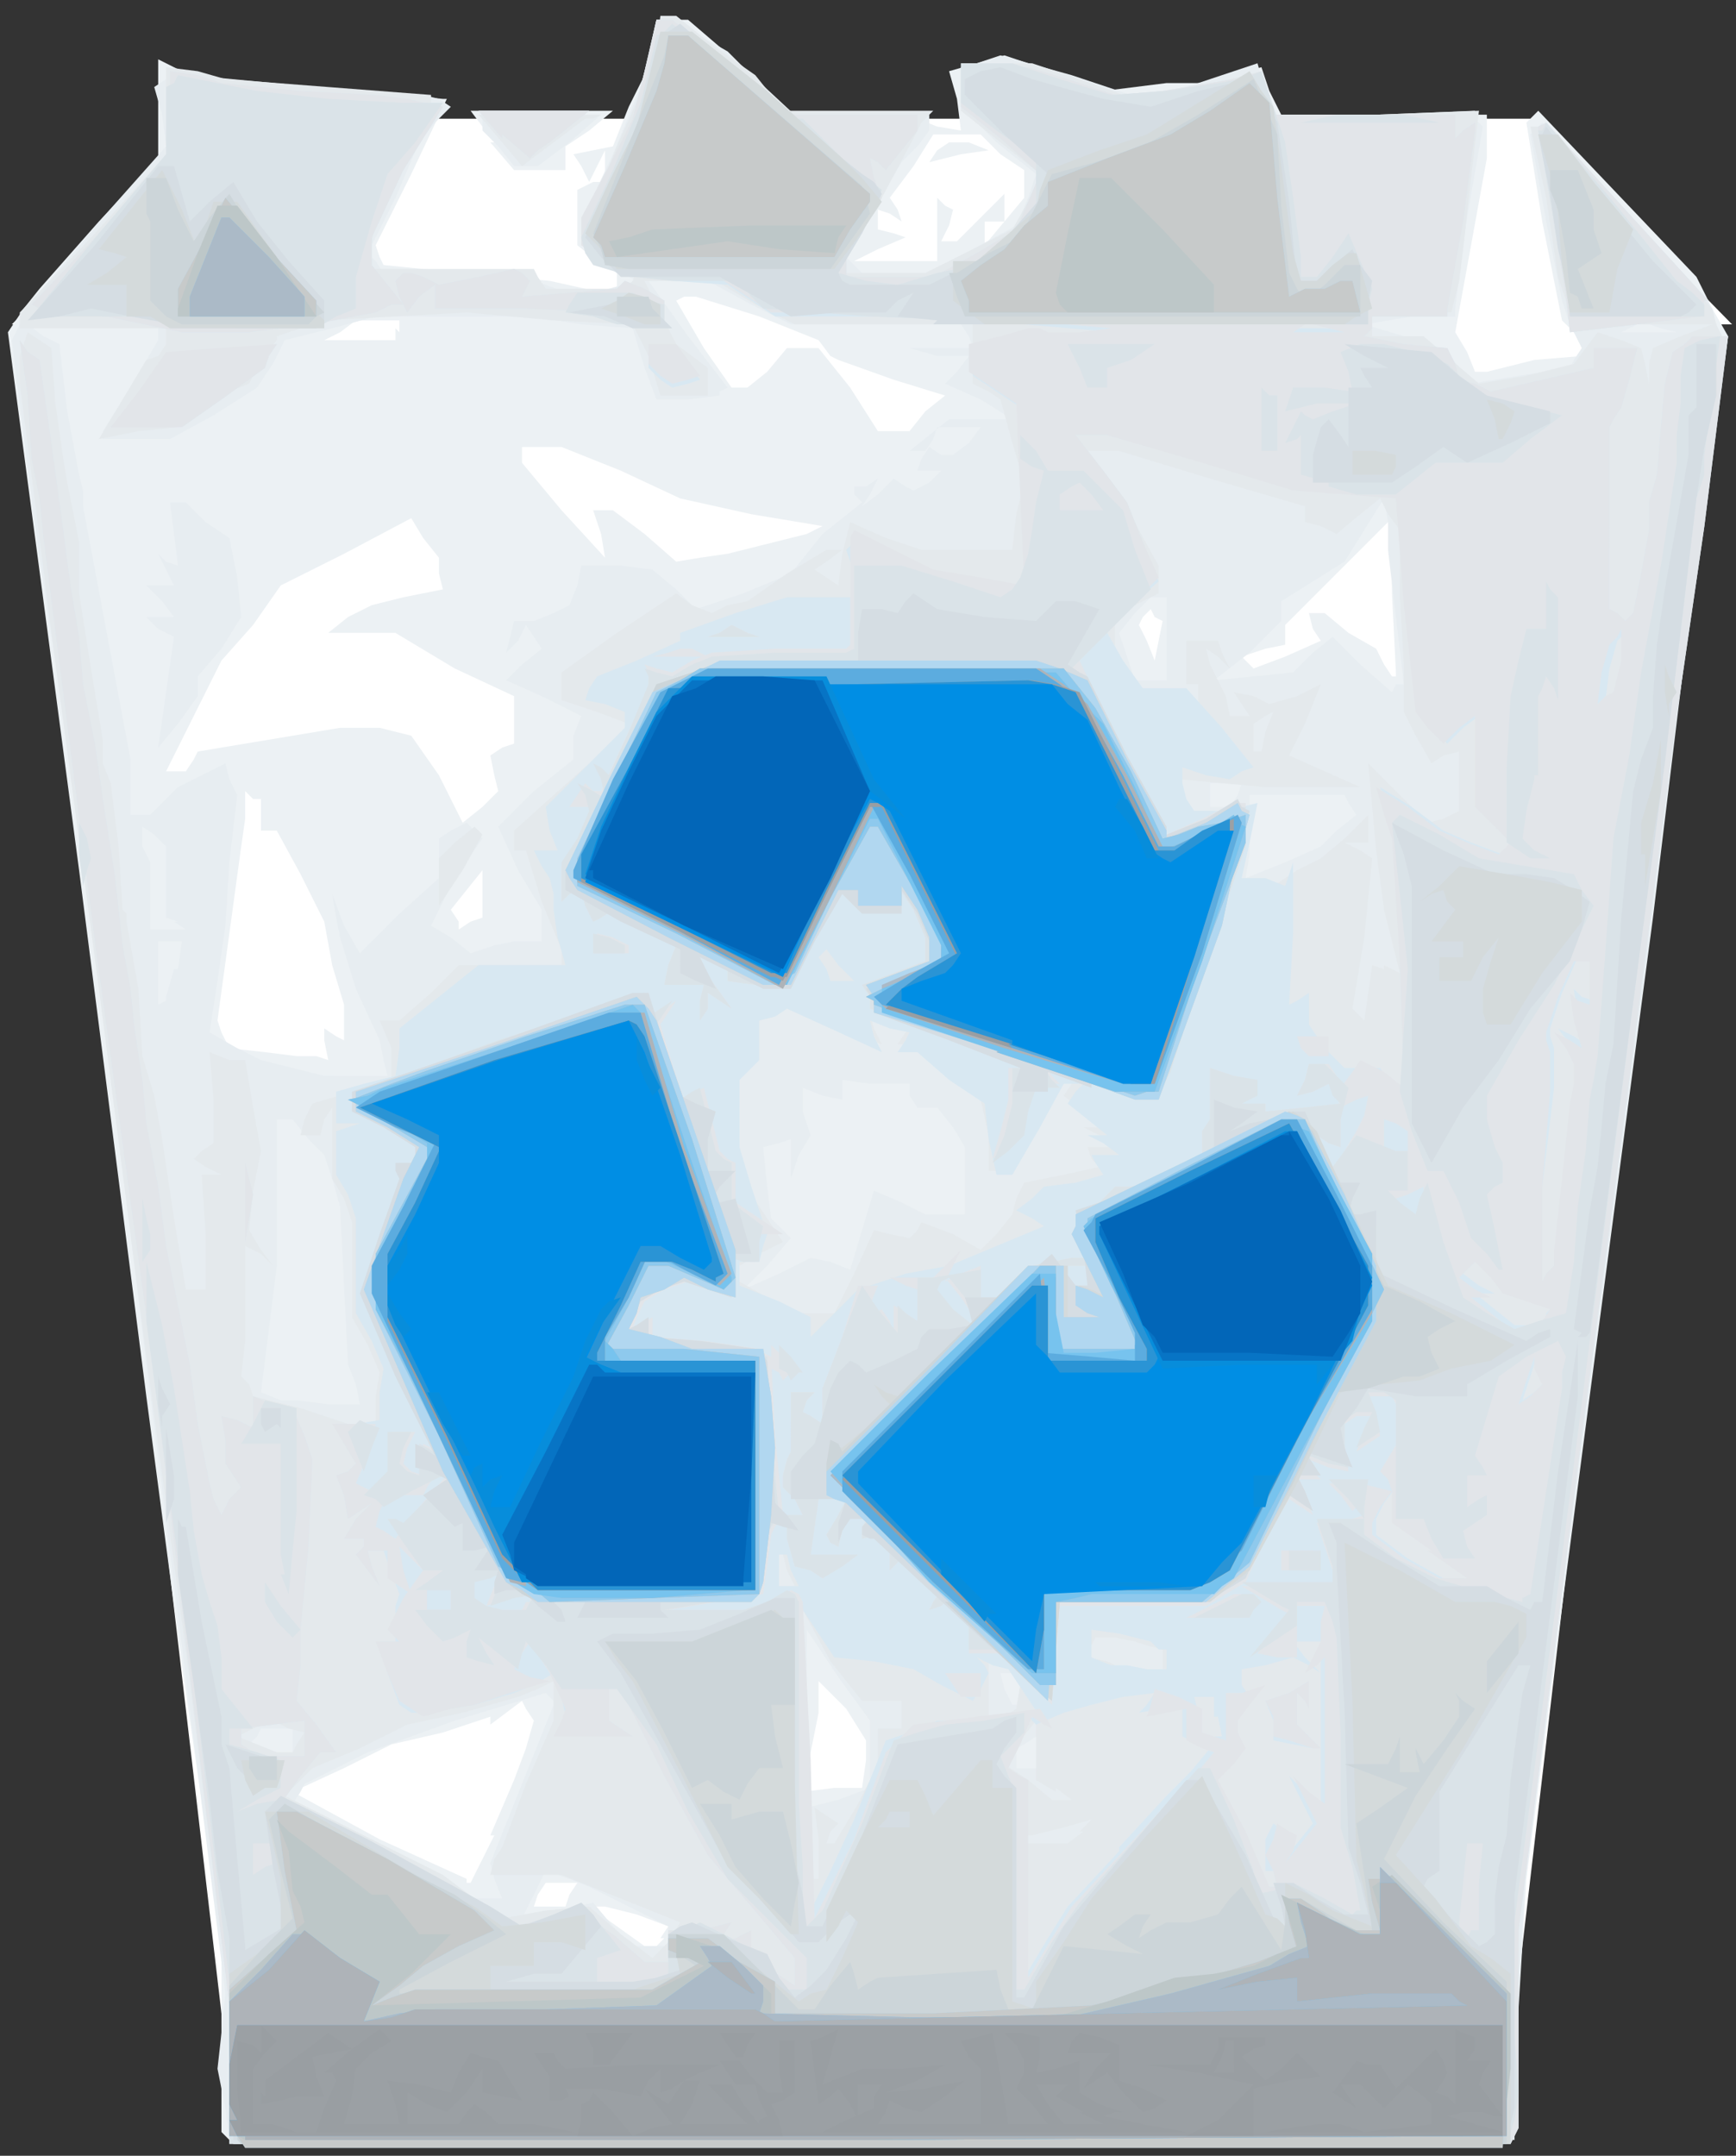 <svg xmlns="http://www.w3.org/2000/svg" viewBox="0 0 43.9 54.5">
  <rect x="0" y="0" width="43.9" height="54.5" fill="#333333" stroke="none"/>
  <defs/>
  <g fill="#fff">
    <path d="M.6 8.2h42.7l-5 42.7H5.6zM5.5 3h33.2l5.1 5.2H.3z"/>
  </g>
  <path fill="#ecf1f4" d="M5.7 54l-.1-.1V49l-1-6.9-.9-6.8L2 22 .2 8.4l.4-.6.4-.5 1.5-1.7L4 4V1.5l.4.2.4.2 3.2.3 3.2.3h.1l-.9 1.9-.9 1.8.1.3.1.2 2 .2 2.2.2.9.2.8.2v-.6l-.5-.3-.5-.4V4.8l.4-.2h.3v-.8l-.2.4-.2.4-.2-.4-.2-.3.5-.1.5-.1.4-1 .5-1 .1-.6.2-.6h.7l1.4 1.2L20.2 3h3l.5.2.6.1-.1-.8-.2-.7.7-.2.7-.2 1.2.4 1.3.5 1.6-.2h1.6l.4-.3.4-.1.2.6.3.6h5.2V4l-.4 2.2-.4 2.2.3.5.2.5H37.6l1.2-.3L40 9V8.6l-.3-.3-.2-.2-.5-2.5-.4-2.5.2-.2.1-.1 2 2.1 2 2.1.4.8.4.7-1 7.3-.9 7.4-1.6 12.1-1.6 12.2-.2 3.3-.2 3.3H22.1l-16.2.1zm11-5l.2-.3-.8-.3-.8-.2h-.4l.7.5.7.5H16.6l.2-.2zm-2.3-1.1l.2-.3h-.8l-.2.3-.1.3h.8zm-2-1.5L13 45l.3-.8.2-.7-.2-.3-.1-.2-.4.3-.4.3V43.4l-1.2.4-1.3.3-1.2.6-1.3.6 2.2 1.2 2.2 1v.1h.1l.6-1.2zm9.5-1.9V44l-.5-.8-.7-.7v.8l-.2 1-.2 1 .8-.1h.7zM8.2 26.3V26l.3.2.2.1v-.9l-.3-1-.2-1.1-.6-1.2L7 21h-.4v-.8h-.2l-.2-.2v.7l-.1.7-.3 2.2-.3 2.2.1.3.2.4.9.1.8.1H8l.3.1zm4-3.6V22l-.4.5-.4.5.2.3v.2l.3-.2.3-.1zm.3-3.1l-.1-.5.3-.2.3-.1v-1.2l-1.5-.7L10 16H8.3l.5-.4.6-.3.8-.2 1-.2-.1-.4v-.4l-.4-.5-.3-.5-1.7.9-1.6.8-.7 1-.8.9-.7 1.4-.7 1.4h.5l.2-.3.1-.2 1.8-.3 1.8-.3h1l.8.2.7 1 .6 1.2.5-.4.4-.4zM35.2 15v-1.9l-1.4 1.4-1.3 1.3v.5l-.5.1-.6.2.2.2.1.1.8-.3.9-.4-.2-.3-.1-.4h.4l.6.5.7.4.2.4.2.3h.1V17zm-6 .6l-.1-.2-.2.2-.1.2.2.4.2.5.1-.5.1-.5zm-10-1.8l.8-.2.4-.1.4-.2-1.8-.3-1.8-.4-1.5-.7-1.5-.6h-1v.4l1 1.2 1.1 1.2-.1-.6-.2-.6h.5l.8.6.8.7.6-.1.7-.1.8-.2zm4.2-3.4l.5-.4-1.3-.4-1.4-.5L21 9l-.3-.4-1.5-.6-1.6-.5h-.3l-.2.1.7 1.2.7 1h.4l.5-.4.5-.6h.8l.8 1 .7 1.1h.8zm-13.3-2v-.3H9l-.4.3-.4.2h1.8v-.3zm13.6-2.7V5l.2.2.2.1-.1.4-.2.4h.4l.6-.6.6-.6v.7h-.5v.6l.5-.6.5-.6v-.7l-.6-.4-.5-.5h-1.2l-.5.8-.6.8.2.3.1.3-.3-.2-.3-.1v.5l.4.1.3.1-.7.3-.6.3h2.1zm0-1.9l.3-.2h.5l.5.2-.7.1-.8.2zm-11.2-.2l-.6-.8h3.6l-.6.5-.6.4v.6H13l-.6-.7z"/>
  <path fill="#e7edf1" d="M5.7 53.3l-.2-1 .1-.9.1-1-1-8-1-7.9-1-8.2-1.1-8.2-.7-4.7-.6-4.8.3-.6.3-.5 1.7-2 1.6-1.8-.1-.8-.2-.7.3-.2.2-.1 3.2.3 3.1.2.4.1.3.2-.4.4-.4.5L10 5l-.7 1.4.2.2.2.3H13l.8.3.8.3.8-.2.7-.2-.6-.3-.6-.3-.1-.5-.1-.4.8-1.7.7-1.7.2-.8.2-.9H17l.7.4.7.4.8.8.7.8h3.6v.4l-.3.4-.4.4-.7 1.2-.7 1.2.2.2.2.2H23.5l1.1-.6 1.1-.6.3-.7.2-.6-1-.8-.8-.8-.1-.5v-.5l.4-.2.6-.2 1.8.5 1.8.6 1.4-.4 1.5-.5.2.7.3.6h2.5l2.5-.1V3l.2.2-.4 2.3-.3 2.3V8h-1.1l-1.2.2 1 .3 1.1.4.3.4.3.4 1.2-.2 1.3-.2.1-.2.2-.3-.3-.6-.2-.6-.4-2-.4-2.2.1-.1.2-.2 2 2.3 2.2 2.2.2.6.2.6-.2 1.8-.3 1.8-1.4 11.4L40.2 35l-.8 6-.8 5.9-.2 3.5-.2 3.6H22l-16.2.1zM16.9 49v-.3l-1-.5-1-.5-.5-.2-.6-.2-.3.6-.3.6.9-.2.9-.2.5.6.5.5h.9zm-4.4-1.5l-.1-.4.8-2 .8-2V43l-.2-.2-2.3.7-2.2.8-.8.4-.8.4-.1.2-.2.3 2 1 1.8 1 .3.2.2.2h1zm9.5-3.1v-.9l-.8-1.1-.8-1.2v4.5l.8-.2.8-.3v-.8zm4.2-.1v-.4l-.3.2-.2.1v.5h.5zm-18.8-.2v-.4h-.8l-.1.2-.2.2.4.2.3.1h.4zM26 42.7v-.4h-.7l.1.4.2.4h.4zM9 35l-.2-.5-.1-2-.1-2-.2-.7-.2-.6-.4-.4-.4-.5H7V32l-.2 1.6-.2 1.6.5.2h.4l.8.1h.8zm12-3.1l.5.2.3-1 .3-1 .7.3.6.3h1V29l-.3-.5-.4-.5h-.5l-.2-.3v-.3H22l-.7-.1v.5l-.5-.1-.5-.2v.6l.2.6-.3.5-.2.6v-1l-.3.1-.4.1.1 1 .1.8.3.3.2.2-.6.7-.6.6.9-.4.8-.4zM9.7 26.8l-.1-.5L9 25l-.4-1.3-.1-.5-.1-.6.3.8.4.7 1-1 1-.9v-1l.3-.2.4-.2.2.2.2.2-.7 1-.6 1.2.5.3.5.4.6-.2.5-.1h.7V23l-.6-1-.5-1.1.9-.9 1-.8v-.6l.2-.5-1-.5-.9-.4.4-.4.5-.4-.2-.3-.2-.3-.2.4-.3.3.1-.4.1-.4h.5l.5-.2.4-.2.2-.5.1-.5h1l.8.1.6.5.5.5 1.2-.4 1.2-.5.8-1 1-.8-.2-.2v-.2h.3l.3-.2-.2.4-.2.3.4-.3.4-.4.3.2.2.1.4-.2.3-.3h-.6l.1-.3.2-.3.3.2h.3l.4-.3.3-.4h-1.1l-.1.3-.2.3H23l.5-.4.5-.4h1.6l-.8-.5-.9-.4.3-.3.3-.4h-.8l-.7-.2H24.6l-.1-.3-.2-.3H20l-1-.5-1.1-.6h-1.5l1 1.4 1 1.3-.2.1v.1l-.8.1h-.8l-.3-.8-.3-1-1.3-.1-1.3-.2H9.5l-1.1.3-1.2.3-.3.6-.4.6-1.1.7-1.1.6H2.6v-.2l.7-1.1.7-1.2v-.4H.7l.4.3.4.2.2 1.7L2 12l.1.4v.4l.6 3.2.6 3.2v1.4h.5l.3-.3.4-.4.6-.3.6-.3.1.4.2.4-.2 1.7-.1 1.6-.2 1.4-.2 1.3.7.4.6.3.8.2.8.2H9.8zm-5.5-9.3l.2-1.4-.4-.2-.3-.3h.7l-.3-.4-.4-.4h.7l-.2-.4L4 14l.2.2.3.1-.1-.8-.1-.8h.4l.5.5.6.4.2 1 .1 1-.5.8-.6.7v.5l-.5.7-.5.6zm.3 7l.1-.7H4v1.6l.2-.1v-.1l.2-.7zm0-1.2l-.3-.1v-1.8l-.3-.3-.3-.2v.5l.2.4V23.5h.9l-.3-.2zM33.8 21l.5-.4-.2-.3-.1-.2h-2.4v1.5l-.1.6 1-.4.9-.4.4-.4zm-2.5-.9l.1-.3h-.8v.6h.5zm4-4.5l-.2-1.7v-.7l-.1-.6-.5.8-.5.8-.8.5-.8.5v.5l-.8.8-.9.7 1-.1 1-.1.5-.5.5-.4.7.7.8.7.1-.2h.2l-.2-1.7zm-5.8.5v-1h-.4l-.4.4-.4.5.2.6.2.6h.8zm12.5-7.8l-.3-.1h-.3l-.4.2h1.4zM12.6 3.7l-.4-.4v-.4h3l-.8.7-.8.6H13z"/>
  <path fill="#e4e9ec" d="M5.8 52.5v-1.8l-1-8.2-1.1-8.2L2.5 25l-1.2-9-.4-3.2-.4-3.1V9l.2-.6.3.2.3.2.1 1.4.2 1.4.1.6.1.5.2 1L2 15l.3 1.9.3 1.8v.6l.2.5.2 1.6.1 1.6.1.1v.2l.3 1.7.1 1.7.3 1 .2 1.1.3 2 .3 1.8h.5v-1.4l-.1-1.5h.5l-.4-.2-.3-.2.2-.2.3-.2v-1.1l-.1-1.2.5.2h.4l.2 1.2.2 1.1-.2 1-.1 1 .3.5.3.4-.3-.3-.4-.2v2.4l-.1.9.2.2.1.3 1.2.3 1.2.4h.7v-.7l.1-.6-.3-.7-.4-.7v-2.4l-.2-.6-.3-.5v-1.8l-.2.3-.1.4h-.5l.1-.4.2-.4 1-.3 1-.3v-.8l-.3-.7h.5l.8-.7.7-.7h2.6v-.4l-.5-1.2-.4-1.3H13V21l1-.9.9-.8.5-.5.5-.5-.8-.3-.9-.3V17l1.4-1 1.5-1 .4.3.5.2.4-.2.5-.1 1-.7 1-.6h.4l-.4.3-.3.2.3.2.3.2.1-.8.2-.8.9.4.9.3h2.3l.1-.9.2-.8-.3-1-.3-1.1-.3-.2-.4-.2V8.2h-4.5l-1-.5-1-.6H16.3l.4.8.4.8.4.3.4.3v.7H16.7l-.3-1-.4-.8-2-.1-2.2-.2L10 8l-1.8.1-.6.2-.6.2v.1l-.4.5-.3.6-.5.2-.6.3-.3.3-.4.3-1 .1-1 .2.6-1 .6-1L4 9l.2-.3v-.4H.5V7.9l1.9-2 1.8-2V1.7l.8.1.7.2 2.6.2 2.6.2v.2l.2.2-.8 1.2-.7 1.3-.2.8-.2.7H13.5l.1.2.2.3h2l.2-.2.1-.3-.5-.1-.5-.1-.2-.5-.1-.4.8-2 .8-1.8.2-.7.1-.8h.4l1 .8 1 .7.4.5.4.4h3.7l-.3.3-.2.4-.8 1.5-.9 1.5V6.9h2l1.2-.6 1-.5.4-.7.3-.7-1-.8-1-.8V1.6h1.8l1.2.4 1.1.4 1-.1.9-.1.8-.2.8-.2.2.6.1.5h2.6l2.6-.1-.2 1.7-.2 1.8-.1.8-.2.8h-2v.6H36l.7.6.7.6 1.2-.2 1.2-.3.3-.4.3-.4.6.2.5.2.1.4.1.5v-.5l.1-.4.7-.3.8-.3h-3.6l-.1-.6-.2-.6-.3-2-.4-1.8h.4l2.1 2.3 2.1 2.3.1.4.2.4-.8 5.8-.7 5.8-1.9 14.4L38.3 49v5.1H22l-16.2.1zm9.9-4.5l-1.5-.6h-1.8l.1-.4.2-.3.6-1.6.7-1.6v-1l-.4.2-.5.2-1.4.4-1.4.3-1.2.6-1.2.5-.3.3-.4.4 2 1 2 1 .8.6.7.5 1.1-.2 1.1-.1.8.7.8.6.4-.4.3-.5-1.5-.6zm5-1.5l-.1-.8.3.2.3.2-.2.2-.1.3h.2l.6-1 .5-1v-.9h.6V43h-1L21 42l-.7-1.3v6.8h.4zm6.6-.2l.3-.3-.7.2-.8.2H26l-.2.2H27l.4-.3zm-.6-1l-.5-.3v-1.5l-.4.5-.4.6.6.4.6.5h.5l-.4-.3zM7.5 44.1l.2-.3-.4-.1-.4-.2-.5.2-.4.2.5.2.5.2h.4l.1-.2zm18.3-1.5v-.5h-.3L25 42v1.4h.4l.3-.2zm3.6-.6v-.3l-.4-.1-.3-.1-.5-.1h-.5l-.1.2-.1.3.5.1.4.2h1zm-9.5-2.3l-.1-.4h-.2v.8h.5zm1.7-7.5l.5-1.1.4.1.5.1.2-.2.1-.2.8.3.7.4.4-.4.4-.5.1-.4.2-.4 1-.2.9-.2-.2-.2-.1-.3h.7l-.4-.3-.4-.2h.5l-.5-.4-.5-.4.2-.3.2-.4-.4.4-.4.4-.5 1-.5.8H25v-.9l-.2-.9-.8-.7-.8-.7h-.5l.2-.3.1-.2-.5-.1-.5-.2.1.4.2.4L21 26l-1.1-.5-.3.2-.4.1v1l-.2.2-.3.3v.6l-.1.7.2.8.2.8.4.6.4.6-.6.3-.5.3v.4l.7.4.7.4h1zM35 24.4l.4.2L35 23l-.2-1.5-.1-1.1-.1-1.1.8.8.7.7.4-.1.4-.2v-1.5l-.4.1-.3.2-.4-.7-.3-.6V16.8l-.1-1.7v-1.7l-.3-.4-.2-.4-.5.4-.6.5-.4-.2-.4-.1v-.4l-2.4-.7-2.3-.7h-1l.6.6.5.6.4.8.5.9v.7l-.6.3-.5.3V17l.3.2.4.3.7.1.7.2v-.5H30v-1.1h.8l.1.3.2.4-.3-.3-.3-.2.1.4.2.4.2.4.1.5h.5l-.2-.3-.2-.3.5.1.4.2.7-.2.6-.3-.4 1-.4.8.9.4.9.4H32l-2.2-.2v.2l.1.4.2.3h.8l.8-.2-.2 1-.2 1h.9l.6-.4.6-.3.6-.5.6-.6v.7H34l.4.2.3.2-.2 2-.3 1.8.2.2.1.1.1-.7.1-.7.3.1zm-3-5.9l.2-.5-.2.1-.3.2v.7h.2zm-20.9 3.8v-.6l.4-.4.5-.4.2.2-.5.9-.6.9v-.6zm1.6-18.7l-.6-.7h3.1L15 3h-.2l-.8.6-.8.6z"/>
  <path fill="#d8e8f2" d="M5.8 52.5v-1.8l-1-8.4-1-8.3-1.4-10.2-1.3-10.2-.1-1-.2-1L.7 10 .5 8.6l.2.3.3.2.3 2.1.3 2.2.1.8.1.7.2 1.2.1 1.2.3 1.5.2 1.4.3 1.9.2 1.8.2 1.1.1 1 .2 1.3.1 1.1L4 30l.2 1.5.3 1.5.3 1.5.2 1.5.3 1.5.1.4.2.4.2-.4.3-.3-.2-.3-.2-.3v-.6l-.1-.6.4.1.4.2v-.8l.5.2.5.1.3.7.2.6-.1 2.2-.2 2.1v.9l-.1.9.5.6.5.7h-.4l-.5.6-.5.7 1.2.5 1 .5 2 1 1.7 1.1.8-.2.8-.2.9.6.8.7h.6v-.8h.8l.8-.2-.2.3-.1.2.4-.1.4-.2v.6l.5.4.6.4v-.7L19 48.2l-1.1-1.3-1.1-2-1-2-.2-.2h-.2v.8l.3.2.3.2h-2l.2-.2.1-.3-.1-.5-.2-.6-.5.3-.5.2-1 .3-1.2.2h-.4l-.3-.2-.3-.8-.2-.8h.4V40.6l.1-.3-.2-.5-.2-.6h-.4l.1.4.2.5-.3-.4-.3-.4.2-.2v-.2h-.5l.3-.5.4-.4-.3.2-.3.2-.1-.6-.2-.5.3-.1.2-.2-.3-.5-.2-.5H9l.6-.1v-.7l.1-.6-.3-.7-.4-.7v-2.4l-.2-.6-.3-.5v-1.1l.3-.1.3-.1h-.6v-.8l.7-.2.8-.2.1-.7V26l1-.8 1-.8h2.2l-.2-.7-.1-.7v-.4l-.1-.4-.2-.3-.2-.4h.6l-.2-.5-.1-.6 1-1 1-1V18l-.5-.2-.5-.1.1-.3.2-.3 1-.4 1.1-.5V16l1.4-.5 1.3-.4h1.8l-.1-.6-.2-.6.2-.2.1-.2 1 .5 1 .5 1.2.2 1.1.2-.1-2.3-.1-2.3-.6-.4-.6-.4v-.7l.8-.2.7-.2h.3l.2.1h.8l.8-.1-2.3-.2-2.2-.2h-4.1l-.6-.4-.6-.4-1.4-.1-1.4-.2-.4-.3-.4-.3v-.7l.7-1.3L16 3l.3-1.2.3-1.3h.4l1 .8 1 .7.4.5.4.4h3.4v.4l-.4.5-.4.5-.2-.2L22 4l.1.5.2.5-.4.7-.5.6V7h2.2l1.1-.6 1-.6.3-.7.3-.7-1-.9-1-.8v-1H26L27 2l1.2.4 1.2-.1 1.2-.2.6-.1.7-.2.2.6.1.5h4.6v.6l.2-.2.3-.2v.2L37 5.6l-.4 2.2V8h-1.9v.3l-.2.2 1 .2 1.1.1.2.4.1.4.4.1.4.2 1.3-.3 1.3-.3v-.5h1.1l-.2.8-.2.7-.2.3-.1.2V15.4l.2.1.2.2.1-.1.1-.1.2-1 .2-1.1v-.7l.2-.7.1-1.2.1-1.1.1-.4.1-.4.3-.2.2-.2h.9l-.6 4.8-.7 4.8-1.2 9.2-1.2 9-.8 6.3-.8 6.2v5l-.2.4H5.9zm22.5-5.8l1.2-1.3.6-.6.5-.6-.3-.1-.4-.2v-.8l-.5.1-.6.1.2-.2.2-.3-.8.1-.8.2-.7.2-.7.3-.2-.2-.3.6-.3.7.3.2.2.1V50l.6-1 .5-.8 1.3-1.4zM22 45l.4-1 .6-.2.7-.3H25l1.3-.1-.4-.6-.4-.6-.4-.1-.4-.2.2.2.1.2-.2.4-.2.3-.8-.4-.7-.4-1-.2-1-.1-.4-.6-.4-.6v8l.7-1.4.6-1.3.4-1zm10 2.3v-.8l.2-.4.3.2.2.1-.1.4-.2.3.4-.5.4-.5-.3-.6-.3-.6.4.4.4.3v-4.1h-.7l.3.4.4.4-.3-.2-.4-.2-.7.2-.6.1v.4l.2.3-.2.2-.3.2v.4l.2.5-.4.4-.3.4.7 1.3.6 1.4H32.3l-.1-.4zm.7-3.2l-.5-.1v-.5L32 43l.6-.2.5-.3v.7L33 43l-.2-.2v.8l.3.3.3.3h-.2zM7.7 44v-.5l-.8.1-.8.1v.4l.3.2.3.1h1zm23-.6v-.5h-.5l.1.4v.5h.1v.1h.5l-.1-.5zM29.5 42v-.3h-.2l-.2-.2-.8-.2-.7-.1v.7l.5.2h.4l.5.1h.5zm-9.5-2.3l-.1-.4h-.2v.8h.5zm16.3-.6l-1-.7v-.8l-.3.4-.2.4V38.8l.8.6.9.5h.7l-1-.7zm2.6-4.6v-.3l-.2.6-.2.6.3-.2.3-.3zm-16-2.3L24 32l1.2-.5 1.2-.5-.3-.2-.4-.2.4-.3.3-.3.8-.1.7-.2-.2-.3-.1-.2h.7l-.4-.3-.4-.2h.5l-.5-.4-.5-.4.2-.3.2-.2h-.5l-.6 1.1-.7 1.2H25.2l-.2-.9-.1-.9-.9-.6-.8-.7h-.5l.2-.3.1-.2-.5-.1-.5-.2.1.4.2.4L21 26l-1.1-.5-.3.2-.4.1v1l-.2.2-.3.3V29L19 30l.4 1.2-.1.3-.1.4h-.5v.6l1 .4.8.4v.5l.6-.6.6-.6zm16.2 1l.2-.2-.6-.2-.6-.2-.3-.4-.4-.4-.2.2-.2.2.4.3.4.2h-.5l.5.4.5.4h.7l.1-.2zm.3-1.5v-.2l.2-1.8.2-1.9.1-.5v-.5l-.2-.4-.3-.4.4.2.3.2-.2-.7-.1-.7.2.2.3.1v-1.1h-.4l-.4.9-.3.9v.2l.1.3v1L39 30v2.4l.1-.2.2-.2v-.2zm-4-7.4v-3.1l-.3-.6-.2-.7.8.5.8.6.7.3.8.3.1-.1.2-.2-.5-.5-.4-.4v-2.3l-.4.3-.4.4-.4-.4-.3-.4-.3-2.7-.2-2.7-1.3-.1-1.3-.1-2.3-.7L28 11h-.8l.7.9.6.8.4 1 .4 1-.7.6-.6.7.4.7.5.7H30l.9 1 .8 1-.3.1-.3.2-.6-.1-.6-.2V19.8l.1.4.2.3h.8l.8-.2-.2 1-.2.9h.6l.5.2.1-.3.1-.3v1.8l-.1 1.8.2-.1.3-.2v.8l.4.6.5.5h.9l.2.3.1.2H35.5zm-14.2.1l-.3-.4-.1.1-.1.1.2.3.1.3h.6zm20-7.8v-.8l-.1.2-.2.2-.2.7-.1.8.2-.2.2-.1zm-7.4-8.4l-.4-.1H33l-.3.2H34zM6.2 30v-1.3.7l.2.8-.1.6-.1.6zM3.5 10l.7-1 1.3-.1L7 8.7l-.2.3-.1.3-1.1.8-1 .7H2.8zm13.2-.4l-.3-.3v-.5h.7l.3.4.3.4-.3.1-.4.1zM2.7 8L1 7.9v-.1l-.2-.1 1.8-1.9 1.7-1.9V1.8l.7.1.6.2 2 .2 1.9.1.8.1.9.2-1 1.6L9.4 6v.7l.4.5.4.5h-.3l-.4.2-1.6.3-1.6.2H4.6zm12.9 0l-.1-.1-2.2-.1H11v-.6l-.4.3-.3.4-.2-.4-.1-.4.2-.2h.2l.3.1.4.2 1-.2.9-.2.2.1.2.2-.1.2-.1.2 1.2-.1 1.2-.1.1-.1.1-.1.5.2.5.3v.5h-1.2zm24-.5l-.1-.6-.3-1.8-.3-1.8v-.1l.2-.1 2 2.2 2.1 2.3h-.1L43 8l-1.6.2-1.7.2zm-26.9-4l-.6-.7h2.8l-.5.4-.5.4-.3.2-.2.2-.7-.6z"/>
  <path fill="#e2e5e9" d="M5.8 52.5v-1.8l-1-8.4-1-8.3-1.4-10.2-1.3-10.2-.1-1-.2-1L.7 10 .5 8.6l.2.3.3.2.3 2.1.3 2.2.1.8.1.7.2 1.2.1 1.2.3 1.5.2 1.4.3 1.9.2 1.8.2 1.1.1 1 .2 1.3.1 1.1L4 30l.2 1.5.3 1.5.3 1.5.2 1.5.3 1.5.1.4.2.4.2-.4.3-.3-.2-.3-.2-.3v-.6l-.1-.6.4.1.4.2v-.8l.5.2.5.1.3.7.2.6-.1 2.2-.2 2.1v.9l-.1.9.5.6.5.7h-.4l-.5.6-.5.7 1.2.5 1 .5 2 1 1.7 1.1.8-.2.8-.2.9.6.8.7h.6v-.8h.8l.8-.2-.2.3-.1.2.4-.1.4-.2v.6l.5.4.6.4v-.7L19 48.2l-1.1-1.3-1.1-2-1-2-.2-.2h-.2v.8l.3.2.3.2h-2l.2-.4.1-.3-.4-.9-.5-.8-.2.3-.2.4.4.2.5.1-1 .3-.9.3-.6.1-.7.2-.3-.2-.3-.2-.3-.7-.3-.8h.6l-.1-.1-.2-.2.4-.8.5-.7-.3-.3-.3-.3.1.6.2.6-.3-.2-.3-.2v-.7h-.5l.1.4.2.5-.3-.4-.3-.4.2-.2v-.2h-.5l.3-.5.4-.4-.3.2-.3.2-.1-.6-.2-.5.3-.1.2-.2-.3-.5-.3-.5h1.1l-.2.8-.3.7.4.2.4.1-.2.4-.1.4.2.1.3.2.6-.8.7-.8H11l-.2.3-.1.2h-.7V37l-.1-.8h.6l-.2.4-.1.4.2.2.3.1v-.8l.2.1.3.2-1-2-.9-2.1.5-1.5.5-1.4-.1-.2v-.2h.5V29l-.8-.5-.8-.4v-.5l3.6-1.3 3.7-1.2v.3l.1.3.3-.2.3-.2-.2.3-.2.3.3 1 .3.9.3-.2.2-.1.2.8.2.8.2.2.2.1v1l.6.4.6.4H19l.1.4v.3H19l-.4-.1v1l-.6-.2-.6-.2-.6.2-.5.3-.2.4-.1.3.2-.1.3-.2v.5l1.3.1 1.4.2.1.1.2.1.1 2 .2 2-.2.3-.1.2-.1.8-.1.7-1.2.2-1.2.2h2l.6-.2.5-.3.2.1.1.2.2 4 .1 4 1-2 .8-2.2.3-.3.4-.4 1.6-.2 1.6-.2.2.3.1.2-.2-.1-.3-.2-.3.7-.3.6.3.2.2.1V50l.6-1 .5-.8 1.3-1.4 1.2-1.3.6-.6.5-.6-.3-.1-.4-.2v-.8l-.5.1-.5.1.1-.3.1-.4.6.2.6.3v.6l.3.1.3.1v-1.2h.4l.6-.2-.4.5-.3.4v.3l.2.4-.3.4-.4.4.7 1.3.6 1.4H32.3l-.1-.4-.2-.4.2-.4.1-.4.3.2.2.1-.1.4-.2.3.4-.5.4-.5-.3-.6-.3-.6.4.4.4.3v-3.7l-.2.2-.3.2.2-.4.2-.4V41l.1-.4h-.7v1.3h-.5l-.5-.1.4-.5.4-.5-.2-.1-.5-.3-.5-.3h2.3v-.4l-.2-.6-.2-.6h.6l.6-.2v-.4l.2-.4-.2.4-.3.3-.3-.4-.3-.3h.8l.8.2-.1-.3-.2-.2.3-.5.3-.5-.1-.5-.2-.4h-.6l.2.5.1.5-.3.2-.3.2.2-.5.2-.4h-.4l-.3.2v.6l.1.6-.5-.1-.5-.2.1.3.2.2h-.6l.2.4.2.5-.3-.2-.3-.2-.6 1-.5 1.1-.5.3-.5.3h-3.7l-.1 1.2-.1 1.3-.6-.6-.7-.7h-.8V41l-.2-.3-.3-.3-.2.2-.3.1.1-.2.2-.3-.5-.4-.5-.5-.1.2-.2.2v-.9h-.3l-.4.1v-.3l.2-.3h-.5l-.2.4-.1.4-.2-.1-.1-.2.3-.5.3-.6H21l-.3.2-.1.7-.1.7h1.2l-.4.3-.5.3-.3-.2-.4-.1-.2-.7v-.6h.4l-.2-.4-.3-.3v-.3l.1-.4.1-.2V35.2h.6l-.2.2-.1.3.2.1.3.2v-.9l.5-1.3.4-1.3h.5l-.2.5-.1.4.2-.2.2-.1.2.3.1.3V33l.3.2.3.2v-.8l-.3-.1-.4-.2h1.1l.4-.4.3-.3-.2.4-.2.4.4-.2.5-.2v.8H25.2l.5-.4.4-.4.5-.1.5-.1h.4l-.2-.5-.1-.4.5-.4.5-.5h.4l.4-.1.7-.3.7-.3v-.7l.2-.3V27l.6.2.5.1v.4l-.3.2h-.3.9V28.1l1-.1.9-.1V29l-.3-.1-.3-.2.2.4.2.5.3-.5.3-.5.2-.4.1-.5-.3.1-.4.2-.1-.3-.2-.3-.4.2-.4.1.2-.4.1-.4h.5l.2.3.1.3.3-.4.2-.3.6.3.5.4-.1-3.2-.2-3.1-.2-.6-.2-.7.8.5.8.6.7.3.8.3.1-.1.2-.2-.5-.5-.4-.4v-2.3l-.4.3-.4.4-.4-.4-.3-.4-.3-2.7-.2-2.7-1.3-.1-1.3-.1-2.3-.7L28 11h-.8l.7.9.6.8.4 1 .4.9-1 1-1 1.1 1 2.1 1.1 2.1.1.1v.1l.9-.4.8-.4H31.5v1l-1 2.9-.9 2.8-.2.4-.2.3-1.4-.4-1.4-.4.2.3.2.2h-.6l-.2.6-.1.6-.4.4-.4.3.2-.7.2-.8V27H26l-2-.8-2-.7v-.3l-.2-.3.8-.3.8-.3v-.6l-.3-.7-.4-.6v.6h-1l-.3-.3-.2-.2-.7 1.2-.6 1.2h-.8l-.7-.1v-.4l-.4-.2-.4-.1.4.7.5.7-.3-.2-.3-.2v.4l-.2.3v-.5l.1-.4h-1l.1-.5.2-.5-.8-.4-.8-.5-.3.2-.2.1-.2-.4-.1-.4-.3.1-.2.2v-.9l.4-.7.4-.8h-.6l.2-.3.2-.3.2.2h.2l.6-1.3.6-1.3V17l-.1-.2.3.1.4.1.5-.3.5-.2 1.6-.1h1.8l.1-.1v-2.7l.1-.2 1 .5 1 .5 1.2.2 1.1.2-.1-2.3-.1-2.3-.6-.4-.6-.4v-.7l.8-.2.7-.2h.3l.2.1h.8l.8-.1-2.3-.2-2.2-.2h-4.1l-.6-.4-.6-.4-1.4-.1-1.4-.2-.4-.3-.4-.3v-.7l.7-1.3L16 3l.3-1.2.3-1.3h.4l1 .8 1 .7.4.5.4.4h3.4v.4l-.4.5-.4.5-.2-.2L22 4l.1.5.2.5-.4.7-.5.6V7h2.2l1.1-.6 1-.6.3-.7.3-.7-1-.9-1-.8v-1H26L27 2l1.2.4 1.2-.1 1.2-.2.6-.1.7-.2.2.6.1.5h4.6v.6l.2-.2.3-.2v.2L37 5.6l-.4 2.2V8h-1.9v.3l-.2.2 1 .2 1.1.1.2.4.1.4.4.1.4.2 1.3-.3 1.3-.3v-.5h1.1l-.2.8-.2.7-.2.3-.1.2V15.4l.2.1.2.2.1-.1.1-.1.2-1 .2-1.1v-.7l.2-.7.1-1.2.1-1.1.1-.4.1-.4.3-.2.2-.2h.9l-.6 4.8-.7 4.8-1.2 9.2-1.2 9-.8 6.3-.8 6.2v5l-.2.4H5.9zM7.7 44v-.5l-.8.1-.8.1v.4l.3.2.3.1h1zm3.7-3.5v-.3h-.6v.5h.6zm2 0v-.2l-.5.1-.6.2.2-.5.2-.4-.4.2-.4.1v.4l.3.2.4.1h.6l.1-.2zm22.8-1.3l-1-.7v-.8l-.3.4-.2.4V38.8l.8.6.9.5h.7l-1-.7zm2.6-4.6v-.3l-.2.6-.2.6.3-.2.3-.3zm-14.5-1.8l-.4-.5-.2.1-.1.2.4.5.5.4.2-.1zm14.7.6l.2-.3-.6-.2-.6-.2-.3-.4-.4-.4-.2.2-.2.2.4.3.4.2h-.5l.5.4.5.4h.7l.1-.2zm-11.5-1.1V32H27v.5h.5zm11.8-.5v-.2l.2-1.8.2-1.9.1-.5v-.5l-.2-.4-.3-.4.4.2.3.2-.2-.7-.1-.7.2.2.3.1v-1.1h-.4l-.4.9-.3.9v.2l.1.3v1L39 30v2.4l.1-.2.2-.2v-.2zM36 30.3V30l-.4.2-.3.1.1.3.2.2h.4zm-.4-1.4v-.3l-.3-.2-.3-.1v.8h.6zM41 16.7v-.8l-.1.2-.2.2-.2.7-.1.8.2-.2.2-.1zm-7.4-8.4l-.4-.1H33l-.3.2H34zm-1 35.7l-.4-.1v-.5L32 43l.6-.2.5-.3v.7L33 43l-.2-.2v.8l.3.3.3.3h-.2zm-8.5-1.4l-.2-.3h.9v.6h-.5zm6.5-2l.6-.3h.3l.2.2-.2.2-.1.2h-1.4zm1.8-1.1v-.3h.8v.5h-.8zm-12.7-4.8l-.2-.1V34l.3.3.3.4h-.1l-.2.2zM6.2 30v-1.3.7l.2.8-.1.6-.1.6zm26.7-3.5l-.1-.3h.8v.5h-.5zm-17.8-2.7v-.2l.4.1.4.2v.2H15zm1.8-7.3l.3-.1h.3l.4.2h-1.4zm1.3-.5l.3-.2.4.2.3.1H17.9zM3.5 9.9l.7-1 1.3-.1L7 8.7l-.2.3-.1.3-1.1.8-1 .7H2.8zm13.2-.4l-.3-.3v-.5h.7l.3.4.3.4-.3.1-.4.1zM2.7 8L1 7.9v-.1l-.2-.1 1.8-1.9 1.7-1.9V1.8l.7.1.6.2 2 .2 1.9.1.8.1.9.2-1 1.6L9.4 6v.7l.4.5.4.5h-.3l-.4.2-1.6.3-1.6.2H4.6zm12.9 0l-.1-.1-2.2-.1H11v-.6l-.4.3-.3.4-.2-.4-.1-.4.2-.2h.2l.3.1.4.2 1-.2.9-.2.2.1.2.2-.1.2-.1.2 1.2-.1 1.2-.1.1-.1.1-.1.5.2.5.3v.5h-1.2zm24-.5l-.1-.6-.3-1.8-.3-1.8v-.1l.2-.1 2 2.2 2.1 2.3h-.1L43 8l-1.6.2-1.7.2zm-26.9-4l-.6-.7h2.8l-.5.4-.5.4-.3.2-.2.2-.7-.6z"/>
  <path fill="#dae3e8" d="M5.8 52.1v-2l-1-8.4-1.1-8.3v-1.5l.4 1.6.3 1.6.2 1.3.2 1.3.1 1 .2 1.1.2.7.2.6.1.8v.8l.4.5.4.5h-.6v.4l.7.2.6.2v.7l-.6.3-.5.3.5-.2.6-.1 2.3 1.2 2.4 1.2.7.5.7.4.8-.3.8-.3.5.6.4.5-.3.1-.3.1v.8h.6l.6-.2.6-.2v-1l.4-.1.4-.2.8.4.7.4.4.5.3.4h.5v-.8l-1-1-1-1-1-1.7-.8-1.7-.5-.7-.5-.7h-1.4l-.4-.6-.5-.6-.1.3-.1.4-.5-.4-.5-.4.2.4.2.3-.4-.1-.3-.1v-.4l.1-.3-.4.2-.3.1-.4-.4-.3-.4h.9v-.5h-.9l.3-.2.4-.3h-.5l-.5-.7-.4-.6h.2l.2.1.6-.6.6-.6h-.2l-.8.4-.7.4-.2-.2-.3-.1.3-.3.3-.3v-1h.6l-.2.4-.1.4.2.2.3.1v-.8l.2.1.3.2-1-2-.9-2.1.5-1.5.5-1.4-.1-.2v-.2h.5V29l-.8-.5-.8-.4v-.5l3.6-1.3 3.7-1.2v.3l.1.3.3-.2.3-.2-.2.3-.2.3.3 1 .3.9.3-.2.2-.1.2.8.2.8.2.2.2.1v1l.4.3.4.3-.1.4v.5h-.4l-.3-.1v1l-.6-.2-.6-.2-.6.2-.5.3-.2.4-.1.3.2-.1.3-.2v.5l1.3.1 1.4.2.1.1.2.1.1 2 .2 2-.2.3-.1.2-.1.8-.1.7-1.2.2-1.2.2h2l.6-.2.5-.3.2.1.1.2v5.1l.1 1.6v1.6l.3-.3.2-.2 1-2.2.8-2.1.6-.2.7-.2 1-.1 1-.2v.5l-.3.3-.3.3.2.5.2.5v4.9h.2l.7-1.2.7-1 1.5-1.7 1.5-1.7H30.6l.6 1.3.5 1.3v.6l.5-.1.5-.2.8.4.7.4.1-.1h.1l-.2-1.1-.3-1v-2.4l-.1-2.4-.1-.4-.2-.5h-.7v.6l-.6.4-.6.4.5-.6.5-.6-.2-.1-.5-.3-.5-.3h2.3v-.4l-.2-.6-.2-.6h1.2l-.4-.5-.5-.5h1l-.1.7v.7l.8.6 1 .5 1 .3 1.2.3v-.1l.2-.1.4-2.6.4-2.6v-.4l.1-.4-.1-.2-.1-.2-.8.4-.7.5-.3 1-.3 1 .2.3.1.2h-.5v.8l.3-.2.2-.1v.5l-.3.2-.3.2.1.4.2.3h-.8l-.3-.5-.2-.5h-.7v-3l-.3-.2h-.4l.2.5.1.5-.3.2-.3.2.2-.5.2-.4h-.4l-.3.2v.6l.1.6-.5-.1-.5-.2.1.3.2.2h-.6l.2.4.2.5-.3-.2-.3-.2-.6 1-.5 1.1-.5.3-.5.3h-3.7l-.1 1.2-.1 1.3-.6-.6-.7-.7h-.8V41l-.2-.3-.3-.3-.2.2-.3.1.1-.2.2-.3-.5-.4-.5-.5-.1.2-.2.2v-.9h-.3l-.4.1v-.3l.2-.3h-.5l-.2.4-.1.4-.2-.1-.1-.2.3-.5.3-.6H21l-.3.2-.1.7-.1.7h1.2l-.4.3-.5.3-.3-.2-.4-.1-.2-.7v-.6h.4l-.2-.4-.3-.3v-.3l.1-.4.1-.2V35.2h.6l-.2.2-.1.3.2.1.3.2v-.9l.5-1.3.5-1.3.4.6.5.6V33l.2.2.3.2v-1.1h.4l.6-.1.6-.1v.7H25.2l.5-.4.4-.4.5-.1.5-.1h.4l-.2-.5-.1-.4.5-.4.5-.5h.4l.4-.1.7-.3.7-.3v-.7l.2-.3V27l.6.2.6.1v.4l-.4.2h-.3.9V28.1l1-.1.9-.1-.2-.2-.1-.3-.4.2-.4.1.2-.4.1-.4h.4l.3.3.3.3-.2.8v.7l-.3-.1-.3-.2.2.4.2.4.3-.4.3-.4.5.2.5.2H35.6v1h-.5l.3.3.4.3.1-.4.2-.4.4 1.5.5 1.4.6.4.7.4.6-.2.7-.2.2-1.3.1-1.4.2-1.4.1-1.3.1-.5.1-.6.2-2.7.2-2.8.4-2.1.3-2.1.5-2.7.4-2.6V11l.1-.8v-.7l.1-.7.4-.2.5-.1-.2 1.5-.2 1.5v.5l-.2.6-.2 1.7-.2 1.7-1 7.8-1 7.8-1.2 9.3-1.2 9.2.2 1.4.1 1.4-.1.7-.2.6H5.8zm31.6-4.5l.1-1h-.4l-.1 1-.1 1v.2l.2.2.1-.2h.2zM7 46.8v-.2h-.6v.8l.3-.2.3-.1zm6.4-6.3l.2-.2-.6.1-.6.2.2-.5.2-.4-.4.2-.4.1v.4l.3.2.4.1h.6l.1-.2zm11-7.7l-.4-.5-.2.1-.1.2.4.5.5.4.2-.1zm3.2-.5V32H27v.5h.5zM7 41l-.3-.5V40l.4.6.5.6-.1.1-.1.1zm23.8-.4l.6-.3h.3l.2.2-.2.2-.1.2h-1.4zm-23.6-.8l-.1-.5v-2.8H6.1l.3-.5.3-.6.4.1.4.1v2.6l-.1 1-.1 1.1-.2-.5zm25.4-.3v-.3h.8v.5h-.8zM9 36.7l-.2-.5.1-.1.2-.2.2.1.3.1-.2.5-.2.6zm10.9-2l-.2-.1V34l.3.3.3.4h-.1l-.2.2zm17.7-3l-.4-.4-.3-.9-.4-.8H36.1l-.4-1-.3-1 .1-1.6.1-1.5-.2-1.9-.2-1.8.1-.1.1-.1 1 .5 1 .6 1.2.2 1.2.2.2.4.3.4-.5 1-.5 1-.9 1.4-.8 1.4v.6l.2.7.2.4v.5l-.2.1-.2.2.2.9.2 1h-.1zm-34-.6v-.8l.1.5.1.4v.4l-.2.3V31zm21.8-2.4l.2-.8V27H26l-2-.8-2-.7v-.3l-.2-.3.8-.3.8-.3v-.6l-.3-.7-.4-.6v.6h-1l-.3-.3-.2-.2-.7 1.2-.6 1.2h-.8l-.7-.1v-.4l-.4-.2-.4-.1.4.7.5.7-.3-.2-.3-.2v.4l-.2.3v-.5l.1-.4h-1l.1-.5.2-.5-.8-.4-.8-.5-.3.2-.2.1-.2-.4-.1-.4-.3.1-.2.2v-1l.4-.6.3-.7-.1-.4-.2-.3.4.2.3.2-.1-.5-.2-.4.2.1.2.2.5-1.1.5-1.2v-.2l-.1-.2.3.1.4.1.5-.3.5-.2 1.6-.1h1.8l.2-.1v-2.1h1.2l1.3.4 1.2.4.3-.2.2-.3.2-.6.1-.6.1-.7.2-.8-.3-.1-.3-.2V11l.4.4.3.5h.9l.5.5.5.5.3 1 .4 1-1 1-1 1 1.2 2 1 2.1.1.1v.1l.9-.4.8-.4H31.5v1l-1 2.9-.9 2.8-.2.4-.2.3-1.4-.4-1.4-.4.2.3.2.2h-.6l-.2.6-.1.6-.4.4-.4.3zm2.2-16.2l-.3-.3-.2.1-.3.2v.4h1.1zM15 23.8v-.2l.4.1.4.2v.2H15zM2 21.6v-.8l.2.4.1.5-.1.3-.1.4zm36.4-.1l-.3-.2v-1.9l.1-1.8.2-.9.2-.8h.5v-1.2l.1.2.2.2v2.6l-.1-.3-.2-.3-.1.3-.1.2v2h-.1v.1l-.2.8-.1.7.3.3.4.2h-.5l-.3-.2zM18.2 16l.3-.2.4.2.3.1H17.9zm15.4-3.8l-.7-.2V11l-.1.1-.3.1.2-.4.2-.4.1.1.2.1.5-.2.6-.2h-1l-.8.2.1-.3.1-.3h.8l.7.1-.1-.5-.2-.5.5-.2h.6l.8.2.8.3.3.3.3.4 1.1.3 1.2.3-.8.6-.7.6H36.3l-.5.4-.5.4h-1l-.7-.2zm-1.7-1.6v-.8l.2.2h.2v1.4h-.4v-.8zm-4.6-1.3l-.3-.6h2.2l-.6.4-.6.2v.5h-.5zM2.5 8H.8l1.7-2.1 1.7-2V2.2l.2-.1.1-.2 1 .2 1 .2 1.8.2 1.9.1h1l-.7 1-.7.8-.4 1.2L9 7v.8l-.5.2-.5.3H6L4.1 8zM15 8l-.7-.1.1-.2.2-.3H16l.4.2.4.1v.5h-1.2zm7 0l-2.7-.2-.3-.3-.3-.4H17L16 7l-1-.3-.2-.3-.1-.4.8-1.7.7-1.7.2-.8.2-.9.2-.1.2-.2 1.5 1.2L20.1 3h.2l1 1 1 .8-.5 1-.6 1.1.7.2.8.1 1-.3 1-.2.8-.7.7-.7V4l-1-.7-.9-.7v-1H25.6l1.2.4 1.3.4 1.4-.1 1.3-.2.6-.1.5-.2.3.9.3.9.2 1.4.2 1.5V7h.4l.4-.5.4-.6.3.7.3.7-.1.4-.2.4h-10zm17.7-.1l-.4-2.3-.4-2.3h.1l.1-.2 1.7 2 1.6 2 .4.3.3.3V8h-3.4zm-5.9-5H35.5l.9.2h-3.5z"/>
  <path fill="#d5dde3" d="M5.8 51.7V49l-.3-1.7-.2-1.8-.4-2.9-.4-2.8v-1.4l.1.2h.1l.4 2.4.5 2.4v.7l.2.6L6 47l.2 2.2v.1l.5-.3.5-.3-.3-1.5-.2-1.4.2-.2.2-.2 2.2 1.1 2.2 1.2.9.5.8.5.8-.3.7-.3.3.3.2.3-.5.6-.5.6h-.7l-.7.2H16l.6-.1.6-.2-.1-.4-.2-.5.3-.2.3-.1.9.4 1 .4.3.6.4.5.4-.3.4-.4.5-.8.4-.8-.6.4-.5.5h-.5l-1-1.2-1-1.1-1-1.8-1-1.8-.5-.9-.6-.8.2-.1.2-.1h1l1.2-.1 1-.4.9-.4h.5V47l.2.9.1.8h.4l1-2.3.9-2.3 1.2-.2 1.2-.2.3-.2.3-.1v.4l-.3.4-.2.4.2.3.3.3V50.5h.2l.5-.9.5-.9 1.5-1.8L30 45h.3l.2.2 1 1.7.8 1.8h.2l-.1-.5-.2-.6h.5l.6.4.7.4h.6l-.2-.8-.3-.9-.1-3.5-.2-3.6V39l-.2-.5H33.9l1.2.8 1.3.8h1.2l.5.3.6.3.1-.2h.2l.4-3.3.5-3.3v1.4l-.8 6.3-.8 6.3v5.4l-.2.8H5.9v-2.5zm32-3.2V48l.1-.8.2-.8.1-1.4.2-1.5.1-.7.2-.7H38.4l-1 1.6-1 1.6v2l-.3.2-.1.2.7.8.7.7.2-.1.2-.2v-.4zM6 44.7l-.3-.6.6.2.6.2.1.1h.1L7 45l-.2.2H6.5zm19.7-2.5l-.8-.7-1.4-1.3-1.4-1.3H22l-.2-.1v-.2l.2-.2h-.5l-.2.3-.1.3v-.5l.2-.6H20v-.7l.3-.4.3-.3.2-.7.2-.7.2-.4.3-.3.2.1.2.2.7-.3.6-.3.1-.3.2-.2h.5l.6-.1-.1-.4-.1-.3h.8l.7-.5.7-.6.3.4.3.4H27.5l-.1-.9-.2-1L29 30l1.7-.8V27.8l.5.2.6.1-.4.3-.3.2.5-.2.5-.1.5-.2h.4l.4.9.5.9h.5l-.2.4-.1.4h.3l.4-.1V31.8l.1.4 1.9.9 1.8.8.3-.2.3-.1v.2l-1.1.6-1 .6V35.3h-1.3l-1.2-.2-.3.5-.4.5.1.5.2.5-.6-.2-.6-.2.2.3.2.3h-.6l.2.4.2.5-.3-.2-.3-.2-.6 1-.5 1.1-.5.3-.5.3h-3.7l-.1 1.2-.1 1.3zm-12.1-1.6l-.4-.4h-.4l-.3.1V40l.1-.3h-.6l.2-.3.2-.3-.4.1h-.3v-.9.2l-.2.1-.4-.4-.4-.4.3-.2.3-.2-.4-.2-.4-.1v-.6l.2.1.3.2-1-2-.9-2.1.5-1.5.5-1.4-.1-.2v-.2h.5V29l-.8-.5-.8-.4v-.5l3.5-1.2 3.6-1.3H16.4l.4 1.3.4 1.3.4.2.5.2-.2.7v.8h.7l-.4.4-.3.5.3-.1.4-.1.2.7.2.7h-.5v1.1l-.6-.2-.6-.2-.6.2-.5.3-.2.4-.1.3.2-.1.3-.2v.5l1.3.1 1.4.2.1.1.2.2.1 1.8.1 1.8.3.3.3.4-.4-.1-.3-.1-.2 1-.1.8-1.3.1-1.2.1v.2l.2.2h-2.3l.1-.2.1-.2H14l.2.2.1.3h-.2zm-9.4-3.3v-1.2l.1.6.1.6v.6l-.2.6zM6.6 36v-.4h.5v.5L7 36l-.3.2zM4 35.5v-.7l.1.3.2.4-.2.3v.3zm36-1.8l-.2-.1.2-1.5.2-1.5.2-1.1.1-1 .1-1.1.2-1 .2-3.2.3-3.2.2-.8.3-.8v-.8l.1-1.3.2-1.4.3-1.7.3-1.7v-1l.2-.2V8.7h.5V10l-.3 1.3-.2 1.3-.8 6.7-.9 6.8-.5 3.8-.5 3.8-.1.1h-.2zM36 29l-.3-.6v-6l-.2-.8-.3-.8 1.3.7 1.3.6h.8l.7.1.5.3.4.3-.2.7-.3.8-1 1.2-.8 1.3L37 28l-.8 1.4zm-8.4-1.5l-1.1-.4v.5h-.9l.1-.3.1-.3-1.8-.7-1.9-.7v-.3l-.2-.3.8-.3.8-.3v-.6l-.3-.7-.4-.6v.6h-1l-.3-.3-.2-.2-.7 1.2-.6 1.2h-.7l-.8-.4-.8-.4.2.4.2.4-.5-.2-.4-.2V24l-1.5-.7-1.4-.8v-.5l1.2-2.3 1.1-2.3.7-.3.7-.3h3.7V16l.1-.6h.5l.4.1.2-.3.2-.2.3.2.3.2 1.2.2 1.3.1.2-.2.3-.3h.5l.6.2-.4.7-.4.7.3.2.2.1 1 2 1 1.8v.2l1-.4.8-.5.1.2.2.1-.4 1.4-.3 1.4-.8 2.2-.8 2.2h-.6l-1.1-.4zm5.6-16l.2-.7.1-.1.1-.1.3.4.2.3V9.8h.6l-.2-.3-.1-.2h.7l-.6-.3-.5-.3 1.1.1 1.1.1.7.6.7.5.8.2.8.2V10.7l-1 .5-1.1.5-.3-.2-.3-.2-.7.5-.6.4h-2zM3.3 8l-1-.2-.8.2-.8.1 1.7-1.9L4 4.2h.4l.2.7.2.7.5-.5.6-.5.3.5.3.5.8 1 .9 1v.6H4.4zm12 0l-.9-.1 1-.2.8-.2.4.4.4.4h-1zm8.4.1l-1-.1.2-.3.2-.3-.4.2-.3.3h-1.2L20 8l-.9-.5-.9-.5h-2.5l-.5-.5-.4-.5.6-1.3.7-1.4.3-1.2.3-1.2.2-.1.3-.2 2.3 2 2.3 1.8.3.2.2.3-.5 1-.6 1 .1.2.2.1h2l.8-.4.8-.4.7-.8.7-.8v-.4l-1.1-1-1-1V2l.4-.2.5-.1.8.3.7.2 1.1.3 1.2.2 1.2-.4 1.3-.3h.1l.3.5.3.6.3 2 .2 2h.1l.2.2.5-.5.6-.5.2.4.3.4-.1.5v.6H23.6zm15.9-1l-.2-.8-.2-1.4-.3-1.5h.1l.1-.2 1.3 1.7 1.4 1.7.5.5.6.6-.2.2-.2.1h-2.8z"/>
  <path fill="#d4dadb" d="M6 54l-.2-.1v-4l.7-.5.6-.5v-1.4l-.2-.9-.2-.8h1.1l1.7 1 1.7 1 .8.4.7.5 1-.1 1.1-.2v.9l-.6-.2h-.7v.6h-1.1v.6H16l.6-.2.6-.2-.1-.5-.2-.5H18.2l1 .9 1 .8.3-.2.4-.1.4-.8.4-.9-.1-.1-.2-.2-.2.4-.3.4v-.8l.8-1.7.8-1.6h.7l.2.4.2.5.6-.7.6-.7H25.1v.7h.5v5.4l.3.1.3.1v-.7l.7-1 .7-1.1 1.4-1.6 1.4-1.5.8 1.7.8 1.8.3.1.2.2v-1.1l.6.3.6.4.5.2.5.2-.2-.9-.2-.8-.1-4-.2-4 1.4.7 1.4.8h1l.4.1.4.2v.6L37 44.2l-1.7 2.7 1 1.1.9 1.2.5.3.5.4v4.3h-32zm17-8v-.2h-.5l-.1.2-.2.2h.8zm-3.8 2l-.8-.8-1.2-2.4-1.2-2.3-.4-.5-.3-.5h2.2l1-.4 1.1-.4.2.2.3.2v4l.1 3.8H20zM6.2 45l-.1-.5h1.1l-.1.4-.1.3h-.3l-.3.2zM24 40.5L21.4 38l-.2-.2-.3-.1V37l.1-.6.1.2h.2l.6-.5.6-.6-.2-.2-.2-.3.3.2.3.1 1.7-1.7L26 32h1V33.3h.9l-.3-.1-.3-.2v-.5l.3.1.4.2-.4-.8-.4-.8.1-.2v-.3l2.7-1.3 2.7-1.3.3.2.3.3.9 2 .9 1.9 1.6.7 1.6.8-.3.2-.3.2-1 .2-.8.3-1 .1-1 .2-1.1 2.3-1.2 2.2-.5.4-.5.4h-3.8l-.1 1.2-.1 1.3-2.6-2.5zm-10.8-.3l-.4-.2-.8-1.4-.8-1.4-1-2.3-1-2.3.5-1.4.5-1.4.2-.4.2-.4-.8-.5-.8-.4v-.5l3.6-1.2 3.5-1.2.3.3.2.3 1 2.9 1 2.9v1.2l-.7-.2-.6-.3-.5.3-.6.2-.1.4-.2.4.8.2.8.3h1.8l.2 1.2.1 1.3-.1 1.7-.2 1.7-.1.3-.2.2h-5.4zm12.2-13.6l-3.3-1v-.4l-.2-.3.8-.3.8-.3v-.6l-.3-.7-.4-.6v.5h-1.1v-.4h-.5l-.6 1.2-.6 1.2h-.7l-2.4-1.2-2.3-1.2-.2-.3-.1-.2 1.2-2.4 1.1-2.3.9-.3.8-.3h7.9l.6.2.7.3 1 2 1 1.8v.2l1-.4.8-.5.1.2.2.1-.4 1.4-.3 1.4-.8 2.2-.8 2.2h-.6l-3.3-1.2zm12.1-1V25l.2-.7.2-.6-.4.5-.3.6h-.8v-.6h.6v-.4h-.8l.3-.4.3-.4-.2-.2-.1-.3-.3.1-.3.2.5-.4.5-.5 1.2.2 1.1.2.4.1.4.1v.8l-1 1.3-.8 1.3h-.6zm4-4v-.8l.3-1 .2-1.1V20l-.2 1.2-.2 1.2v-.8zm.6-4.1v-.7l.1.3.2.4-.2.3v.3zm-7.9-5.8v-.3h.6l.5.1v.3l-.1.2h-1zm3.6-1.1l-.2-.5.4.1.3.2-.1.3-.2.4h-.1zM3.8 8L3.2 8v-.8h-1l.5-.3.5-.4-.3-.1-.4-.1.8-1 .8-1 .5 1 .4 1 .2-.6.2-.6H6l1 1.4 1 1.4.2.2v.2H4.3zm12 0l-.6-.2.4-.2.3-.2.4.1.4.2v.5h-.4zm8.7-.1l-.4-.3v-1h.6l.7-.6.8-.7.1-.5.2-.5 1.3-.5 1.2-.4 1.3-.8 1.3-.8.3.5.3.4.2 1.5.2 1.5.1.7.2.7h.4l.4-.4.4-.3h.2l.2.7.2.7-.4.2-.3.2h-9.1zm15-1.2l-.1-1.3-.2-1-.3-1h.5l.9 1.2 1 1.2-.4 1-.2 1.1h-1zm-24.3-.4l-.4-.4.6-1.3.7-1.4.3-1.2.3-1.2h.8l1.9 1.5L21.3 4l.5.5.5.6-.6.9-.6.8h-5.5z"/>
  <path fill="#ccd5d9" d="M6 54l-.2-.1v-3.7l.8-.9.8-.8-.3-1.2-.3-1.3.2-.2.2-.2 2.1 1.2 2.2 1.1.7.5.6.5-1.4.7-1.3.7v.1h6.2l.7-.4.6-.3-.3-.2h-.4v-.6h1.4l1 1 .9.9h.4l.4-.6.5-.6.1.3.1.4.3-.2.2-.1 1.5-.1 1.5-.1.1.5.2.5h.6l.4-.8.4-.8 1 .1 1 .1-.4-.2-.5-.3.3-.2.4-.3h.4l-.2.3-.1.3.3-.2.4-.2h.6l.7-.2.3-.4.3-.3.5.8.5.8.1-.7V48h.4l.7.4.7.4h.4l-.2-1.4-.2-1.3.6-.4.7-.5-.8-.3-.8-.3h1.1l.2-.4.1-.3v.9h.5l-.1-.5v-.4.3l.2.4.5-.6.4-.6V43l-.1-.2.2.2.3.2-.7 1-.8 1.2-.4.8-.4.8 1.5 1.6 1.6 1.5v4.1h-32l-.1-.1zm13.3-6l-.7-.8-.4-.8-.5-.8h.8v.4l.7-.2h.6l.2.8.2 1-.1.5-.1.6zm-1-2.7l-.4-.3-.2.1-.2.1-.7-1.4-.7-1.3-.4-.5-.4-.5h2.2l1-.4 1-.4.3.2h.3v2.2h-.6l.1.8.2.8h-.6l-.3.4-.2.4zm-12-.6v-.3H7v.6h-.5zM24 40.5L21.4 38l-.2-.2-.3-.1V37l.1-.6.2.1.1.2 2.4-2.4L26 32h.9V33.3h.9l-.3-.1-.3-.2v-.5l.3.1.4.2-.4-.8-.4-.8.1-.2v-.3l2.7-1.3 2.7-1.3.3.2.3.3.9 2 .9 1.9.9.4.9.5-.4.2-.3.2.1.4.2.4-.5.2h-.4l-.9.3-.8.1-1.1 2.3-1.2 2.2-.5.4-.5.4h-3.8l-.1 1.2-.1 1.3-2.6-2.5zm13.6 1.8V42l.4-.5.4-.5v.8l-.4.5-.4.5zm-24.4-2l-.4-.3-.8-1.4-.8-1.4-1-2.3-1-2.3.5-1.4.5-1.4.2-.4.2-.4-.8-.5-.8-.4v-.5l3.6-1.2 3.5-1.2.3.3.2.3 1 2.9 1 2.9v1.2l-.7-.2-.6-.3-.5.3-.6.2-.1.4-.2.4.8.2.8.3h1.8l.2 1.2.1 1.3-.1 1.7-.2 1.7-.1.3-.2.2h-5.4zm12.2-13.7l-3.3-1v-.4l-.2-.3.8-.3.8-.3v-.6l-.3-.7-.4-.6v.5h-1.1v-.4h-.5l-.6 1.2-.6 1.2h-.7l-2.4-1.2-2.3-1.2-.2-.3-.1-.2 1.2-2.4 1.1-2.3.9-.3.8-.3h7.9l.6.2.7.3 1 2 1 1.8v.2l1-.4.8-.5.1.2.2.1-.4 1.4-.3 1.4-.8 2.2-.8 2.2h-.6l-3.3-1.2zM4.2 8l-.4-.4V5.6l-.1-.2V4.5h.5l.3.8.4.8.4-.6.5-.6.3.5.3.5.9 1 .9 1L8 8l-.2.2H4.6zm11.4-.2v-.3h.8l.1.3.2.2h-1.1zm8.6-.3l-.2-.6h.2l.8-.5.8-.4.4-.8.4-.8 1.1-.3 1.2-.4 1.4-.8 1.4-.9.3.7.3.7.1 1.8.2 1.7.2.4.2.3.5-.4.5-.5h.4V8h-10zm15.7 0l-.2-.1-.1-1-.2-1.1-.2-.5v-.5h.7l.2.5.2.5v.5l.2.6-.3.2-.3.2.2.5.2.5H40zm-24-.7l-.6-.1-.1-.4-.2-.4.8-2 .8-2 .2-.5.1-.5h.5l2.2 1.9 2.2 1.9.1.3.1.4-.5.7-.5.7h-4.5z"/>
  <path fill="#b1d7f0" d="M6 54l-.2-.1v-3.6l.9-.8.8-.7-.3-1.5-.2-1.5h.5L9.8 47l2.2 1.3.3.3.2.2-.9.4-.9.5-.6.5-.7.5.5-.2.6-.2h6l.7-.4.7-.4h-.5l-.5-.2V49h1l.8.6.9.5v.8h4l4-.2 2.2-.5 2-.6.5-.2.5-.1-.2-.7-.1-.6h.4l.6.4.5.4h.9l-.2-.7-.1-.6h.7l1.4 1.4 1.4 1.4v2l-.1 2H6.2zm18-13.5L21.4 38l-.3-.1-.2-.1v-.6l2.6-2.6L26 32h.9V33.3h.9l-.3-.1-.3-.2v-.5l.3.1.4.2-.4-.8-.4-.8.1-.2v-.3l2.7-1.3 2.6-1.3.3.1.2.1 1 1.9.8 1.8v1.4l-1.6 3-1.6 3.2-.5.4-.6.5h-3.8l-.1 1.2-.1 1.3zm-10.8-.3l-.4-.2-.8-1.4-.8-1.4-1-2.3-1-2.3.5-1.4.5-1.4.2-.4.2-.4-.8-.5-.8-.4v-.5l3.6-1.2 3.5-1.2.3.3.2.3 1 2.9 1 2.9v1.2l-.7-.2-.6-.3-.5.3-.6.2-.1.4-.2.4.8.2.8.3h1.8l.2 1.2.1 1.3-.1 1.7-.2 1.7-.1.3-.2.2h-5.4zm12.2-13.6l-3.3-1v-.4l-.2-.3.8-.3.8-.3v-.6l-.3-.7-.4-.6v.5h-1.1v-.4h-.5l-.6 1.2-.6 1.2h-.7l-2.4-1.2-2.3-1.2-.2-.3-.1-.2 1.1-2.3 1.1-2.2.9-.4.8-.4h8l.6.2.7.3 1 2 1 1.8v.2l1-.4.8-.5.1.2.2.1-.4 1.4-.3 1.4-.8 2.2-.8 2.2h-.6l-3.3-1.2zM4.5 7.6v-.3l.6-1.1.6-1.2 1.1 1.3L8 7.6V8H4.5zm20 0l-.2-.5.5-.4.6-.4.5-.6.6-.5v-.6L28 4l1.6-.6 1-.6 1-.7.2.2.3.3.2 2.4.3 2.5.4-.2h.5l.4-.2h.3l.1.4.1.4h-9.9zm-9.3-1.4L15 6l.8-1.8.8-1.9.2-.7.1-.7h.5l2.3 2 2.3 2V5.1l-.5.7-.4.7h-5.8z"/>
  <path fill="#c7caca" d="M6 54l-.2-.1v-3.6l.9-.8.8-.7-.3-1.5-.2-1.5h.5L9.8 47l2.2 1.3.3.3.2.2-.9.4-.9.5-.6.5-.7.5.5-.2.6-.2h6l.7-.4.7-.4h-.5l-.5-.2V49h1l.8.6.9.5v.8h4l4-.2 2.2-.5 2-.6.5-.2.5-.1-.2-.7-.1-.6h.4l.6.4.5.4h.9l-.2-.7-.1-.6h.7l1.4 1.4 1.4 1.4v2l-.1 2H6.2zm17.7-14L21 37.3l2.7-2.6 2.6-2.7h.4v2.1h2.1l-.6-1.4-.7-1.5v-.4l2.5-1.3 2.4-1.2h.6l1 2.2 1 2.1-1.7 3.4-1.7 3.5-.6.5-.6.5h-3.7v2.1h-.4zm-10.4 0l-.7-.4-1.5-3.3-1.6-3.2v-1.4l.7-1.3.7-1.3-.1-.1-1-.6-.9-.6 1-.4.8-.3 2.6-.9 2.5-.8h.5l1.2 3.4 1.1 3.5-.2.2-.1.1-.7-.3-.7-.3h-.5l-.5 1-.6 1.1h2l1.9.2v6l-2.7.1-2.6.1zm12.1-13.4l-3.3-1.2v-.1l-.2-.1 1-.5 1-.5v-.5l-.9-1.4-.8-1.4H22l-1 1.8-.9 1.9-.2.1-.3.2-2.5-1.3-2.5-1.2v-.7l1-2.1 1-2.1.6-.3.5-.3h9.2l.4.5.4.5.9 1.6.8 1.7.4-.1.5-.2.6-.1.6-.2v.7l-1.2 3.2-1 3.1H29l-.3.1-3.3-1.1zM4.5 7.6v-.3l.6-1.1.6-1.2 1.1 1.3L8 7.6V8H4.5zm20 0l-.2-.5.5-.4.6-.4.5-.6.6-.5v-.6L28 4l1.6-.6 1-.6 1-.7.2.2.3.3.2 2.4.3 2.5.4-.2h.5l.4-.2h.3l.1.4.1.4h-9.9zm-9.3-1.4L15 6l.8-1.8.8-1.9.2-.7.1-.7h.5l2.3 2 2.3 2V5.1l-.5.7-.4.7h-5.8z"/>
  <path fill="#bdc7c8" d="M6 54l-.2-.1v-3.5l1-1 .9-.8-.1-.4-.2-.4-.1-1L7 46l.3.3.4.3.8.6.9.7h.4l.4.5.4.5h.8l-1 1-1 .8 3.4-.1 3.4-.1.8-.4.8-.4-.4-.2h-.3v-.6l.6.2.6.2.6.5.6.6v.7h6.8l1.7-.5 1.7-.6 1-.1 1-.2.6-.3.5-.2-.2-.7-.2-.6 1 .5 1.1.5H35l-.1-.6-.2-.6.3-.2.2-.1 1.5 1.5 1.5 1.5v1.9L38 54H22l-15.8.1zm17.7-14L21 37.3l2.7-2.6 2.6-2.7h.4v2.1h2.1l-.6-1.4-.7-1.5v-.4l2.5-1.3 2.4-1.2h.6l1 2.2 1 2.1-1.7 3.4-1.7 3.5-.6.5-.6.5h-3.7v2.1h-.4zm-10.4 0l-.7-.4-1.5-3.3-1.6-3.2v-1.4l.7-1.3.7-1.3-.1-.1-1-.6-.9-.6 1-.4.8-.3 2.6-.9 2.5-.8h.5l1.2 3.4 1.1 3.5-.2.2-.1.1-.7-.3-.7-.3h-.5l-.5 1-.6 1.1h2l1.9.2v6l-2.7.1-2.6.1zm12.1-13.4l-3.3-1.2v-.1l-.2-.1 1-.5 1-.5v-.5l-.9-1.4-.8-1.4H22l-1 1.8-.9 1.9-.2.1-.3.2-2.5-1.3-2.5-1.2v-.7l1-2.1 1-2.1.6-.3.5-.3h9.2l.4.5.4.5.9 1.6.8 1.7.4-.1.5-.2.6-.1.6-.2v.7l-1.2 3.2-1 3.1H29l-.3.1-3.3-1.1zM4.5 7.8L5 6.4l.5-1.2H6l1 1.3L8 8H4.5zm22.3-.1l-.1-.3.3-1.5.3-1.4h.8l1.3 1.3 1.3 1.4v.7H27l-.2-.2zM15.5 6.3l-.1-.2.5-.1.6-.2 2.5-.1h2.4l-.2.3-.1.4-1.4-.1-1.3-.2-1.4.2-1.4.2z"/>
  <path fill="#8ec9ed" d="M6.2 54h-.4v-3.4l.8-.8.8-.9h.4l.8.6 1 .6-.2.5-.2.5.9-.2.9-.1h2.8l2.8-.1.7-.5.7-.5-.1-.2-.2-.3h.5l.6.5.5.5v.4l-.1.3 3.9.1H27l2.6-.6 2.5-.7.5-.3.5-.2-.2-.6-.1-.5.8.4.8.4h.5V47.2l1.6 1.6 1.6 1.6V54h-.4l-15.6.1H6.5zm17.5-14L21 37.3l2.7-2.6 2.6-2.7h.4v2.1h2.1l-.6-1.4-.7-1.5v-.4l2.5-1.3 2.4-1.2h.6l1 2.2 1 2.1-1.7 3.4-1.7 3.5-.6.5-.6.5h-3.7v2.1h-.4zm-10.4 0l-.7-.4-1.5-3.3-1.6-3.2v-1.4l.7-1.3.7-1.3-.1-.1-1-.6-.9-.6 1-.4.8-.3 2.6-.9 2.5-.8h.5l1.2 3.4 1.1 3.5-.2.2-.1.1-.7-.3-.7-.3h-.5l-.5 1-.6 1.1h2l1.9.2v6l-2.7.1-2.6.1zm12.1-13.4l-3.3-1.2v-.1l-.2-.1 1-.5 1-.5v-.5l-.9-1.4-.8-1.4H22l-1 1.8-.9 1.9-.2.1-.3.2-2.5-1.3-2.5-1.2v-.7l1-2.1 1-2.1.6-.3.5-.3h9.2l.4.5.4.5.9 1.6.8 1.7.4-.1.5-.2.6-.1.6-.2v.7l-1.2 3.2-1 3.1H29l-.3.1-3.3-1.1zM4.8 7.7v-.2l.4-1 .4-1h.2l1 1 .9 1V8H4.8z"/>
  <path fill="#abbac7" d="M6.2 54h-.4v-3.4l.8-.8.8-.9h.4l.8.6 1 .6-.2.5-.2.5.9-.2.9-.1h2.8l2.8-.1.7-.5.7-.5-.1-.2-.2-.3h.5l.6.5.5.5v.4l-.1.3 3.9.1H27l2.6-.6 2.5-.7.5-.3.5-.2-.2-.6-.1-.5.8.4.8.4h.5V47.2l1.6 1.6 1.6 1.6V54h-.4l-15.6.1H6.5zm17.3-14.2L21 37.3l2.5-2.5 2.6-2.5h.6v1l.2 1h.8l1-.1V34h.2l-.8-1.5-.7-1.5.1-.1.1-.1 2.5-1.3 2.5-1.2.2.2.3.1.8 1.6.8 1.5V33.4l-1.8 3.3-1.7 3.2-.3.2-.2.2h-3.1l-.4.1-.5.1v1.8h-.6zm-10 .4L13 40l-1.7-3.5-1.8-3.4V32l.7-1.3.6-1.3v-.5l-1-.6-1-.5.5-.1.4-.2 3.1-1 3.2-1.1.2.2.1.2 1.1 3.3 1.1 3.2v.1l-.2.2-1-.5-.9-.4-.5 1.1-.6 1.1.2.2.2.3h1.7l1.7.1v5.6h-.2v.1l-2.4.2h-2.3zm11.8-13.7l-3-1v-.6l.7-.3.8-.3v-.5l-.8-1.6-.8-1.6H22l-1.1 2.2-1 2.1h-.3l-.2-.2-2.4-1.2-2.4-1.3V22l1-2.2 1.2-2.2.6-.3.6-.3h8.7l.6.7.6.6.8 1.6.7 1.6 1-.4.8-.5.1.2.2.1-1.1 3.4-1.2 3.3h-1l-3-1zM4.8 7.7v-.2l.4-1 .4-1h.2l1 1 .9 1V8H4.8z"/>
  <path fill="#77c3ee" d="M6.2 54h-.4v-3.4l1-.8.9-1 .9.7 1 .6-.2.5-.2.5.7-.1.6-.2h8.6l.2.1.3.2 8.7-.2 8.8-.2-.2-.1-.2-.2h-2l-1.9.2V50l-1 .1-1 .2 1-.4 1.1-.4h.2l-.1-.7-.2-.7.8.4.8.4h.5V47.6h.4l1.4 1.5 1.4 1.5V54h-.4l-15.6.1H6.2zM18.4 50l-.5-.4h.6l.3.4.3.4H19zm5.1-10L21 37.2l2.5-2.5 2.6-2.5h.6v1l.2 1h.8l1-.1V34h.2l-.8-1.5-.7-1.5.1-.1.1-.1 2.5-1.3 2.5-1.2.2.2.3.1.8 1.6.8 1.5V33.4l-1.8 3.3-1.7 3.2-.3.2-.2.2h-3.1l-.4.1-.5.1v1.8h-.6zm-10 .3L13 40l-1.7-3.5-1.8-3.4V32l.7-1.3.6-1.3v-.5l-1-.6-1-.5.5-.1.4-.2 3.1-1 3.2-1.1.2.2.1.2 1.1 3.3 1.1 3.2v.1l-.2.2-1-.5-.9-.4-.5 1.1-.6 1.1.2.2.2.3h1.7l1.7.1v5.6h-.2v.1l-2.4.2h-2.3zm11.8-13.7l-3-1v-.6l.7-.3.8-.3v-.5l-.8-1.6-.8-1.6H22l-1.1 2.2-1 2-2.7-1.3-2.6-1.3V22l1-2.2 1.2-2.2.6-.3.6-.3h8.7l.6.7.6.6.8 1.6.7 1.6 1-.4.8-.5.1.2.2.1-1.1 3.4-1.2 3.3h-1l-3-1z"/>
  <path fill="#aeb3b8" d="M6.2 54h-.4v-3.4l1-.8.9-1 .9.7 1 .6-.2.5-.2.5.7-.1.6-.2h8.6l.2.1.3.2 8.7-.2 8.8-.2-.2-.1-.2-.2h-2l-1.9.2V50l-1 .1-1 .2 1-.4 1.1-.4h.2l-.1-.7-.2-.7.8.4.8.4h.5V47.6h.4l1.4 1.5 1.4 1.5V54h-.4l-15.6.1H6.2zM18.4 50l-.5-.4h.6l.3.4.3.4H19zm5.3-9.9l-2.3-2.3v-.5l2.5-2.5 2.5-2.5.1 1v1l1.2.1 1.1.1v-.7l-.6-1.3-.7-1.3.2-.2.1-.2 2.4-1.2 2.3-1.2H32.8l1 1.9.9 1.8v1.1L33 36l-1.6 3.2-.5.4-.5.5h-2l-2 .1v2H26zm-10.4 0l-.4-.1-1.7-3.6-1.7-3.6V32l.8-1.5.8-1.6-1-.4-1-.5.3-.2.3-.2 2.9-1 2.9-1h.8l1 3.4 1.2 3.2-.2.2-.1.1-.8-.4-.7-.4H16.4l-.5 1.1-.6 1v.6h3.8v5.8h-5.5l-.3-.2zm12.1-13.6l-3-1-.2-.2 1-.6.9-.5-1-2-1-1.8-1.1 2.3-1.2 2.3-2.6-1.4-2.6-1.3V22l1-2.3 1.2-2.2.6-.3.6-.3h8.3l.6.4.6.5 1 1.8.9 1.8H29.7l.8-.4.8-.4.1.2-1 3.3-1.2 3.3h-.8z"/>
  <path fill="#5cacdf" d="M6 53.6l-.2-.4v-1l.2-1H38V54h-32l-.2-.4zM23.6 40l-2.3-2.3v-.5l2.5-2.5 2.5-2.5.1 1v1l1.2.1 1.1.1v-.7l-.6-1.3-.7-1.3.2-.2.1-.2 2.4-1.2 2.3-1.2H32.8l1 1.9.9 1.8v1.1L33 36l-1.6 3.2-.5.4-.5.5h-2l-2 .1v2H26zm-10.4 0l-.4-.1-1.7-3.6-1.7-3.6V32l.8-1.5.8-1.6-1-.4-1-.5.3-.2.3-.2 2.9-1 2.9-1h.8l1 3.4 1.2 3.2-.2.2-.1.1-.8-.4-.7-.4H16.4l-.5 1.1-.6 1v.6h3.8v5.8h-5.5l-.3-.2zm12.1-13.6l-3-1-.2-.2 1-.6.9-.5-1-2-1-1.8-1.1 2.3-1.2 2.3-2.6-1.4-2.6-1.3V22l1-2.3 1.2-2.2.6-.3.6-.3h8.3l.6.4.6.5 1 1.8.9 1.8H29.7l.8-.4.8-.4.1.2-1 3.3-1.2 3.3h-.8z"/>
  <path fill="#9ba0a4" d="M6 53.6l-.2-.4v-1l.2-1H38V54h-32l-.2-.4zm17.8-13.8l-2.5-2.5 2.4-2.4 2.4-2.4h.4v1.9H29V34.1l-.7-1.3-.6-1.4v-.6l2.4-1.2 2.5-1.2 1 1.8 1 1.8v1l-1.8 3.4-1.7 3.3-.5.3-.5.2h-3.7v1l-.2 1.1zm-10.6 0l-.5-.5-1.4-3-1.5-3v-1.6l.7-1.3.6-1.3V29l-1-.5-1-.5 3.4-1.2 3.4-1 .2.1.2.3 1 3 1 3-.2.1v.1l-.6-.3-.5-.2h-.8l-.5 1.1-.6 1.2V34.4h4v5.8h-5.5zm12.4-13.4l-3.2-1 .4-.4.4-.3.5-.3.5-.3-.9-1.8-1-2H22l-1.1 2.3-1.1 2.2-2.5-1.3-2.5-1.3v-.6l1.2-2.2 1-2 4.6-.1 4.5-.1.6.1.6.2 1 2 1 2h.5l.7-.5.7-.3V21l-1 3.2-1 3.2h-.5l-3.1-1z"/>
  <path fill="#999ea2" d="M6 52.8v-1.2l.4.1.2.2v-.7l.2.2.2.2-.3.3-.3.4v1.4h.5l.6.2H6.1zm2.2.5l.3-.7-.1-.2h-.2l.7-.6.7-.5.1.1.2.2-.5.3-.4.4-.1.7-.2.7h1.4l-.1-.5-.2-.6.8.1.8.2.2-.5.3-.5.3.1.4.1.3.5.3.5-.5-.1-.5-.1v-.6l-.4.6-.5.5-.5-.2-.5-.3v.8H11.6l.2-.3.2-.2.3.2.3.3h.9l1 .2H8zm6.5.3v-.4l.2-.1.1-.2.5.5.5.6h-1.4zm1.8.2l.5-.1-.4-.5-.3-.4.3.2.3.2.2-.3.2-.3-.3.2-.3.1v-.6l-.3.3-.2.4-1-.2h-.9l.1.2-.2.1h-.3v-.6l-.2-.3-.2-.3h.5l.1.2.2.2 1.9-.1h2l-.5.2-.4.2h.4l-.2.6-.3.5H18.9l-.5-.5-.5-.5h.7l-.2-.3-.2-.3h.5l.3.4.4.4h.4l-.1-.6v-.7h.4V52.9l-.3.2-.3.1.2.4.1.4H16zm2.7-.7l-.1-.4h-.6l.3.5.4.5v-.1l.2-.1zm2.2.5l.7-.3V53l.2-.3h-.6v.9l-.2-.4-.3-.4-.2.2-.3.2-.1-.8-.1-.8.3-.1.4-.2-.2.7-.2.7.5-.2.5-.2h1l1.1-.1-.7.4-.8.3 1-.1 1-.2-.5.4-.6.4-.4-.1-.4-.2-.1.3-.2.3h2.6v-1.4l-.3-.3-.2-.4.4-.1.4-.1.2 1.1.2 1.2h1l-.4-.5-.4-.4.2-.4v-.3l-.2-.4-.3-.3h.4l.5.1v.5l-.1.4.5-.1.6-.2v.8l.5.3.6.2h-.2l-.3.1 1 .2 1.1.2h-9.2l.6-.3zm6-.2l-.7-.4.1-.1.2-.2h-.8l.3.5.4.5h1l-.6-.3zm3 .4l.4-.2.4-.4.5-.5-1.4-.3-1.3-.2h1.6l.2-.4v-.3H32V51.7l-.3.1-.3.2.3.3.3.3.4-.3.4-.4.3.3.3.3-.8.1-.9.2V54H30l.4-.2zm.8-1.8v-.4H31l-.1.4-.2.4h.5zm1.4 1.8l.7-.1h.6l.6.2H32zm2.8 0l.8-.1v-.5L36 53l-.4-.3-.3.3-.3.3-.3-.3-.3-.3h-.5l.2.3.2.3-.3-.2-.3-.2.3-.4.3-.4.3.1h.3l.2.3.2.3.5-.5.5-.5.2.3.1.3-.1.2-.2.3.3.1.2.2v-1.9l.2.1.3.1v.3l-.2.3h.6l-.2.3-.1.3.3.4.3.4h-.2l-.3-.1H37l-.4.1.7.2.7.2h-3.5l.9-.1zm-7-.9l-.4-.5-.3.2-.3.2.3-.5.4-.4H27l.1-.3.2-.2.5.1.5.2v.9l.6.2.6.3-.3.2-.3.1zM6.7 53v-.4l.8-.6.8-.6.3.2.3.2-.5.1-.5.1.1.5.2.5h-.7l-.4.1-.5.1v-.3zm8.3-1.2l-.2-.4H16l-.3.4-.3.4H15zm3.4-.1l-.2-.3h.9l-.2.3-.1.3h-.2zm5.4-11.8l-2.5-2.5 2.4-2.4 2.4-2.4h.4v1.9H29V34.1l-.7-1.3-.6-1.4v-.6l2.4-1.2 2.5-1.2 1 1.8 1 1.8v1l-1.8 3.4-1.7 3.3-.5.3-.5.2h-3.7v1l-.2 1.1zm-10.6 0l-.5-.5-1.4-3-1.5-3v-1.6l.7-1.3.6-1.3V29l-1-.5-1-.5 3.4-1.2 3.4-1 .2.1.2.3 1 3 1 3-.2.1v.1l-.6-.3-.5-.3h-.8l-.5 1.2-.6 1.2V34.4h4v5.8h-5.5zm12.4-13.4l-3.2-1 .4-.4.4-.3.5-.3.5-.3-.9-1.8-1-2H22l-1.1 2.2-1 2.1H19.5l-2.4-1.2-2.4-1.2v-.6l1.2-2.2 1-2 4.6-.1 4.5-.1.6.1.6.2 1 2 1 2h.5l.7-.5.7-.3V21l-1 3.2-1 3.2h-.5l-3.1-1z"/>
  <path fill="#2a94d5" d="M23.8 39.8l-2.5-2.5 2.4-2.4 2.4-2.4h.4v1.9H29V34.1l-.7-1.3-.6-1.4v-.6l2.4-1.2 2.5-1.2 1 1.8 1 1.8v1l-1.8 3.4-1.7 3.3-.5.3-.5.2h-3.7v1l-.2 1.1zm-10.6 0l-.5-.5-1.4-3-1.5-3v-1.6l.7-1.3.6-1.3V29l-1-.5-1-.5 3.4-1.2 3.4-1 .2.1.2.3 1 3 1 3-.2.1v.1l-.6-.3-.5-.2h-.8l-.5 1.1-.6 1.2V34.4h4v5.8h-5.5zm12.4-13.4l-3.2-1 .4-.4.4-.3.5-.3.5-.3-.9-1.8-1-2H22l-1.1 2.2-1 2.1H19.5l-2.4-1.2-2.4-1.2v-.6l1.2-2.2 1-2 4.6-.1 4.5-.1.6.1.6.2 1 2 1 2h.5l.7-.5.7-.3V21l-1 3.2-1 3.2h-.5l-3.1-1z"/>
  <path fill="#008ee4" d="M23.9 39.8l-2.2-2.3V37.2l2.2-2.3 2.3-2.2V34l.3.3.3.4H29l.2-.2.1-.2-.7-1.5-.8-1.6V31l2.4-1.2 2.4-1.2h.2l.1.2 1 1.9.8 1.8-1.6 3.3-1.7 3.2-.5.5-.5.6-2 .1-2 .1-.2.9-.1.8zm-10.2.2h-.5l-1.7-3.5L9.8 33V32l.7-1.3.6-1.3v-.7l-.8-.4-.9-.4 3.2-1.1 3.3-1 .2.4.2.4.9 2.6.8 2.6v.1l-.2.2-.6-.3-.5-.3h-.5l-.7 1.4-.7 1.5.4.1.5.2H19l-.1 2.7V40h-4.8zm11.9-13.7l-2.8-1V25l.5-.2.6-.2.2-.2.2-.3-.9-1.8-.9-1.8-.3-.2-.2-.1-1.2 2.2-1 2.3-2.5-1.2-2.5-1.2.2-.6.2-.6.7-1.5.7-1.4.5-.5.4-.4h9.1l.4.5.5.4.8 1.7.8 1.6.3.2.2.1.6-.4.6-.4h.4l-1 3.2-1.1 3.2h-.7l-2.8-1z"/>
  <path fill="#078ddb" d="M24.4 40.4l-.6-.6v-.4l.7.7.7.7H25l-.1.2zM13.7 40h-.5l-.7-1.4-.6-1.3.1-.2.2-.1v.6l.2-.2.3-.1-.2.4-.1.4h.5l.8-1.7.8-1.6.3-.9.4-.8.2-.2.3-.1-.5.7-.4.8.4.2.5.2H19l-.1 2.7V40h-4.8zm14 0h1.6l.7.1H27h.8zm4-2.3v-.4h.6l-.2.4-.1.4H31.7zM11.2 36l-.4-.8H11.1l.4.8.4.8h-.2zm22.1-1.2v-.3h-1.9l-2 .1-.8-1.7-.8-1.7V31l2.4-1.2 2.3-1.2H32.8l1 1.9.9 1.8-.3.8-.2.8-.5.6-.4.5v-.2zM10 33.5l-.2-.5V32.7l.3.5.3.4-.2.2-.2-.3zM9.8 32V32l.3-.4.2-.4v.5l-.2.4-.3.4zm6.5-4.7l-.2-.5v-.6l.3.7.3.6-.1.1-.1.1-.2-.4zm1-4l-2.5-1.2.2-.6.2-.6.7-1.5.7-1.4.5-.5.4-.4h3.4l.6 1.3.6 1.3.4.5.4.5-.5-.4-.4-.3-1.2 2.2-1 2.3zM28.7 21l-.5-.6.1-.2h.2l.4.7.4.8H29z"/>
  <path fill="#0774c5" d="M13.6 40l-.6-.3-.1-.4-.2-.5 1.1-2.1 1.1-2.2h.2l.2.2h3.8l-.1 2.7V40h-4.8zm15-7.2l-.8-1.6V31l2.4-1.2 2.4-1.2h.2l.1.2 1 1.8.8 1.8-.4 1-.4 1h-4.5zm-11.3-9.4l-2.5-1.2.2-.6.2-.6.7-1.5.7-1.4.5-.5.4-.4h3.3l.6 1.4.6 1.4-1.1 2.3-1.2 2.3z"/>
  <path fill="#0266b8" d="M13.3 39.8l-.3-.2V39l1-2.1 1-2.1h4v2.5l-.2 2.6v.2h-5.2l-.3-.2zm18.3-5.6h-2.2l-.2-.4-.3-.3-.5-1.3-.6-1.3 2.3-1 2.3-1.2h.2v-.1l1 1.7.8 1.7v1.2l-.3.5-.4.6-2.1-.1zM17.3 23.4L15 22.2V22h-.1l1-2.2 1.1-2.2.6-.2.5-.3h1.2l1.3.1.7 1.4.7 1.4-1 2.2-1.2 2.3z"/>
</svg>
